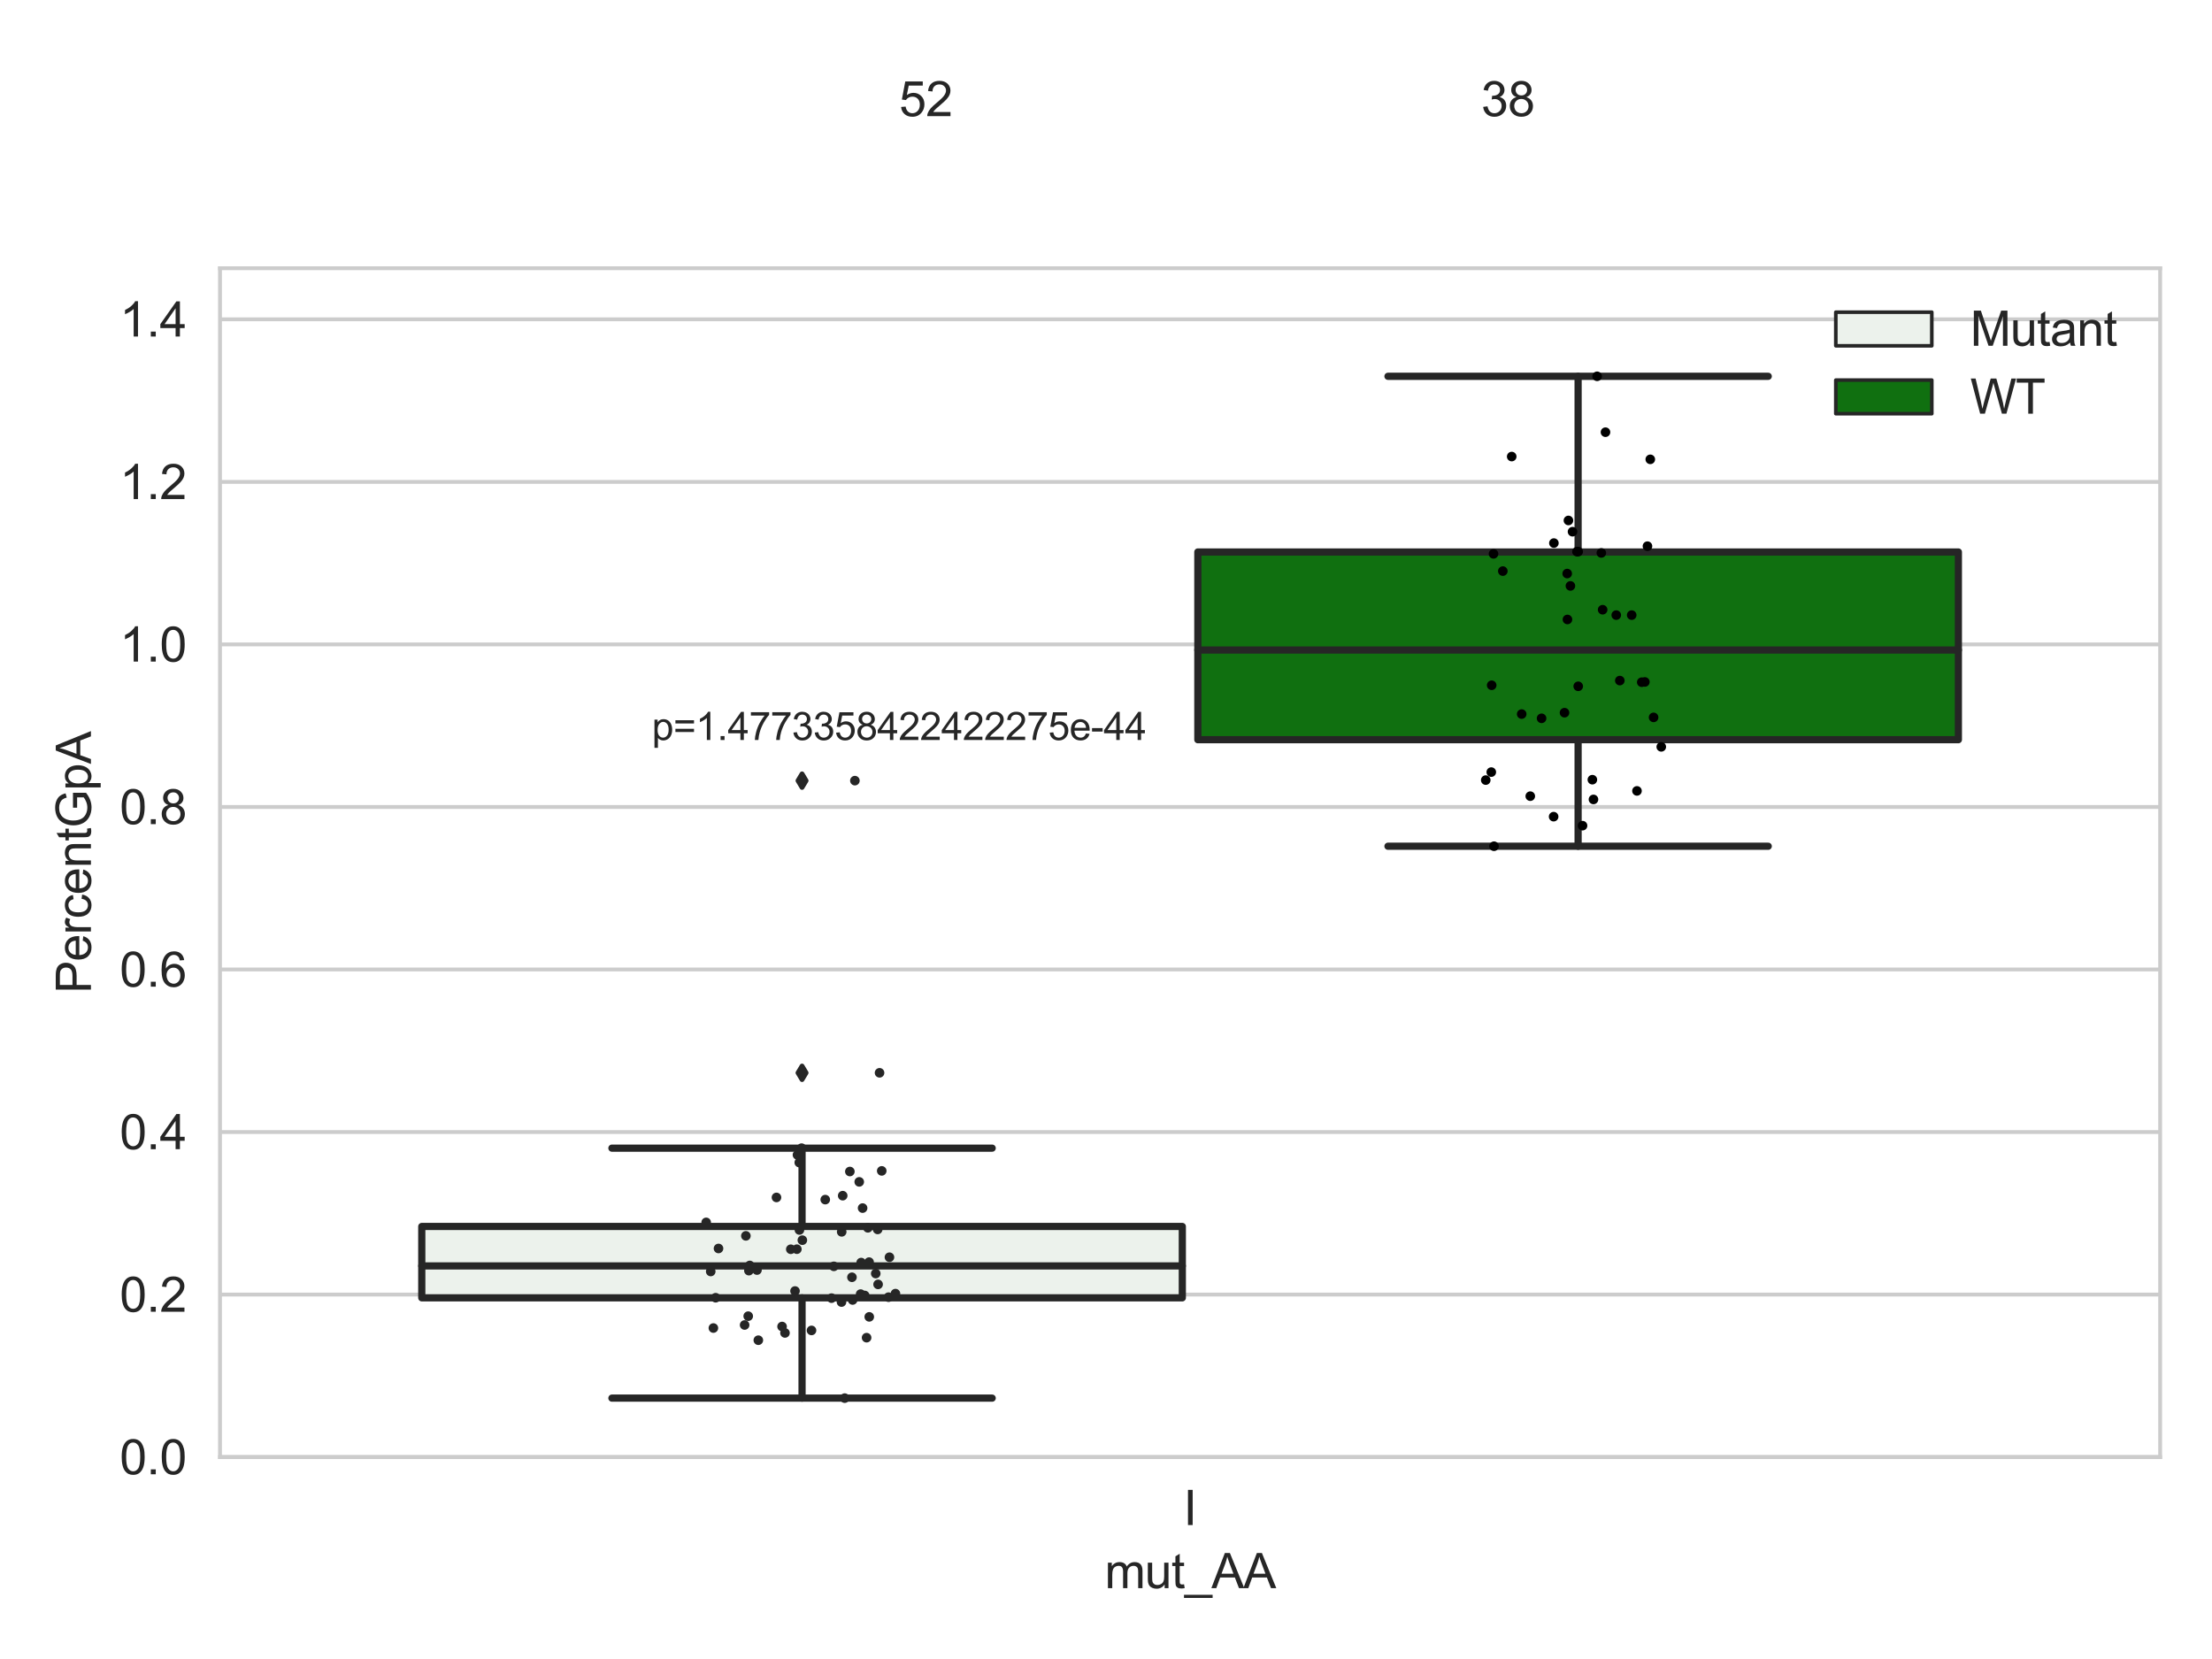 <?xml version="1.0" encoding="utf-8" standalone="no"?>
<!DOCTYPE svg PUBLIC "-//W3C//DTD SVG 1.1//EN"
  "http://www.w3.org/Graphics/SVG/1.1/DTD/svg11.dtd">
<svg xmlns:xlink="http://www.w3.org/1999/xlink" width="460.8pt" height="345.6pt" viewBox="0 0 460.8 345.6" xmlns="http://www.w3.org/2000/svg" version="1.1">
 <defs>
  <style type="text/css">*{stroke-linejoin: round; stroke-linecap: butt}</style>
 </defs>
 <g id="figure_1">
  <g id="patch_1">
   <path d="M 0 345.6 
L 460.8 345.6 
L 460.8 0 
L 0 0 
z
" style="fill: #ffffff"/>
  </g>
  <g id="axes_1">
   <g id="patch_2">
    <path d="M 45.83 303.539 
L 450 303.539 
L 450 55.877 
L 45.83 55.877 
z
" style="fill: #ffffff"/>
   </g>
   <g id="matplotlib.axis_1">
    <g id="xtick_1">
     <g id="text_1">
      <!-- I -->
      <g style="fill: #262626" transform="translate(246.526 317.697)scale(0.1 -0.1)">
       <defs>
        <path id="ArialMT-49" d="M 597 0 
L 597 4581 
L 1203 4581 
L 1203 0 
L 597 0 
z
" transform="scale(0.016)"/>
       </defs>
       <use xlink:href="#ArialMT-49"/>
      </g>
     </g>
    </g>
    <g id="text_2">
     <!-- mut_AA -->
     <g style="fill: #262626" transform="translate(230.13 330.842)scale(0.1 -0.1)">
      <defs>
       <path id="ArialMT-6d" d="M 422 0 
L 422 3319 
L 925 3319 
L 925 2853 
Q 1081 3097 1340 3245 
Q 1600 3394 1931 3394 
Q 2300 3394 2536 3241 
Q 2772 3088 2869 2813 
Q 3263 3394 3894 3394 
Q 4388 3394 4653 3120 
Q 4919 2847 4919 2278 
L 4919 0 
L 4359 0 
L 4359 2091 
Q 4359 2428 4304 2576 
Q 4250 2725 4106 2815 
Q 3963 2906 3769 2906 
Q 3419 2906 3187 2673 
Q 2956 2441 2956 1928 
L 2956 0 
L 2394 0 
L 2394 2156 
Q 2394 2531 2256 2718 
Q 2119 2906 1806 2906 
Q 1569 2906 1367 2781 
Q 1166 2656 1075 2415 
Q 984 2175 984 1722 
L 984 0 
L 422 0 
z
" transform="scale(0.016)"/>
       <path id="ArialMT-75" d="M 2597 0 
L 2597 488 
Q 2209 -75 1544 -75 
Q 1250 -75 995 37 
Q 741 150 617 320 
Q 494 491 444 738 
Q 409 903 409 1263 
L 409 3319 
L 972 3319 
L 972 1478 
Q 972 1038 1006 884 
Q 1059 663 1231 536 
Q 1403 409 1656 409 
Q 1909 409 2131 539 
Q 2353 669 2445 892 
Q 2538 1116 2538 1541 
L 2538 3319 
L 3100 3319 
L 3100 0 
L 2597 0 
z
" transform="scale(0.016)"/>
       <path id="ArialMT-74" d="M 1650 503 
L 1731 6 
Q 1494 -44 1306 -44 
Q 1000 -44 831 53 
Q 663 150 594 308 
Q 525 466 525 972 
L 525 2881 
L 113 2881 
L 113 3319 
L 525 3319 
L 525 4141 
L 1084 4478 
L 1084 3319 
L 1650 3319 
L 1650 2881 
L 1084 2881 
L 1084 941 
Q 1084 700 1114 631 
Q 1144 563 1211 522 
Q 1278 481 1403 481 
Q 1497 481 1650 503 
z
" transform="scale(0.016)"/>
       <path id="ArialMT-5f" d="M -97 -1272 
L -97 -866 
L 3631 -866 
L 3631 -1272 
L -97 -1272 
z
" transform="scale(0.016)"/>
       <path id="ArialMT-41" d="M -9 0 
L 1750 4581 
L 2403 4581 
L 4278 0 
L 3588 0 
L 3053 1388 
L 1138 1388 
L 634 0 
L -9 0 
z
M 1313 1881 
L 2866 1881 
L 2388 3150 
Q 2169 3728 2063 4100 
Q 1975 3659 1816 3225 
L 1313 1881 
z
" transform="scale(0.016)"/>
      </defs>
      <use xlink:href="#ArialMT-6d"/>
      <use xlink:href="#ArialMT-75" x="83.301"/>
      <use xlink:href="#ArialMT-74" x="138.916"/>
      <use xlink:href="#ArialMT-5f" x="166.699"/>
      <use xlink:href="#ArialMT-41" x="222.314"/>
      <use xlink:href="#ArialMT-41" x="289.014"/>
     </g>
    </g>
   </g>
   <g id="matplotlib.axis_2">
    <g id="ytick_1">
     <g id="line2d_1">
      <path d="M 45.83 303.539 
L 450 303.539 
" clip-path="url(#p73a0b102cd)" style="fill: none; stroke: #cccccc; stroke-width: 0.8; stroke-linecap: round"/>
     </g>
     <g id="text_3">
      <!-- 0.0 -->
      <g style="fill: #262626" transform="translate(24.93 307.118)scale(0.1 -0.1)">
       <defs>
        <path id="ArialMT-30" d="M 266 2259 
Q 266 3072 433 3567 
Q 600 4063 929 4331 
Q 1259 4600 1759 4600 
Q 2128 4600 2406 4451 
Q 2684 4303 2865 4023 
Q 3047 3744 3150 3342 
Q 3253 2941 3253 2259 
Q 3253 1453 3087 958 
Q 2922 463 2592 192 
Q 2263 -78 1759 -78 
Q 1097 -78 719 397 
Q 266 969 266 2259 
z
M 844 2259 
Q 844 1131 1108 757 
Q 1372 384 1759 384 
Q 2147 384 2411 759 
Q 2675 1134 2675 2259 
Q 2675 3391 2411 3762 
Q 2147 4134 1753 4134 
Q 1366 4134 1134 3806 
Q 844 3388 844 2259 
z
" transform="scale(0.016)"/>
        <path id="ArialMT-2e" d="M 581 0 
L 581 641 
L 1222 641 
L 1222 0 
L 581 0 
z
" transform="scale(0.016)"/>
       </defs>
       <use xlink:href="#ArialMT-30"/>
       <use xlink:href="#ArialMT-2e" x="55.615"/>
       <use xlink:href="#ArialMT-30" x="83.398"/>
      </g>
     </g>
    </g>
    <g id="ytick_2">
     <g id="line2d_2">
      <path d="M 45.83 269.68 
L 450 269.68 
" clip-path="url(#p73a0b102cd)" style="fill: none; stroke: #cccccc; stroke-width: 0.8; stroke-linecap: round"/>
     </g>
     <g id="text_4">
      <!-- 0.2 -->
      <g style="fill: #262626" transform="translate(24.93 273.259)scale(0.1 -0.1)">
       <defs>
        <path id="ArialMT-32" d="M 3222 541 
L 3222 0 
L 194 0 
Q 188 203 259 391 
Q 375 700 629 1000 
Q 884 1300 1366 1694 
Q 2113 2306 2375 2664 
Q 2638 3022 2638 3341 
Q 2638 3675 2398 3904 
Q 2159 4134 1775 4134 
Q 1369 4134 1125 3890 
Q 881 3647 878 3216 
L 300 3275 
Q 359 3922 746 4261 
Q 1134 4600 1788 4600 
Q 2447 4600 2831 4234 
Q 3216 3869 3216 3328 
Q 3216 3053 3103 2787 
Q 2991 2522 2730 2228 
Q 2469 1934 1863 1422 
Q 1356 997 1212 845 
Q 1069 694 975 541 
L 3222 541 
z
" transform="scale(0.016)"/>
       </defs>
       <use xlink:href="#ArialMT-30"/>
       <use xlink:href="#ArialMT-2e" x="55.615"/>
       <use xlink:href="#ArialMT-32" x="83.398"/>
      </g>
     </g>
    </g>
    <g id="ytick_3">
     <g id="line2d_3">
      <path d="M 45.83 235.82 
L 450 235.82 
" clip-path="url(#p73a0b102cd)" style="fill: none; stroke: #cccccc; stroke-width: 0.8; stroke-linecap: round"/>
     </g>
     <g id="text_5">
      <!-- 0.4 -->
      <g style="fill: #262626" transform="translate(24.93 239.399)scale(0.1 -0.1)">
       <defs>
        <path id="ArialMT-34" d="M 2069 0 
L 2069 1097 
L 81 1097 
L 81 1613 
L 2172 4581 
L 2631 4581 
L 2631 1613 
L 3250 1613 
L 3250 1097 
L 2631 1097 
L 2631 0 
L 2069 0 
z
M 2069 1613 
L 2069 3678 
L 634 1613 
L 2069 1613 
z
" transform="scale(0.016)"/>
       </defs>
       <use xlink:href="#ArialMT-30"/>
       <use xlink:href="#ArialMT-2e" x="55.615"/>
       <use xlink:href="#ArialMT-34" x="83.398"/>
      </g>
     </g>
    </g>
    <g id="ytick_4">
     <g id="line2d_4">
      <path d="M 45.83 201.961 
L 450 201.961 
" clip-path="url(#p73a0b102cd)" style="fill: none; stroke: #cccccc; stroke-width: 0.8; stroke-linecap: round"/>
     </g>
     <g id="text_6">
      <!-- 0.6 -->
      <g style="fill: #262626" transform="translate(24.93 205.54)scale(0.1 -0.1)">
       <defs>
        <path id="ArialMT-36" d="M 3184 3459 
L 2625 3416 
Q 2550 3747 2413 3897 
Q 2184 4138 1850 4138 
Q 1581 4138 1378 3988 
Q 1113 3794 959 3422 
Q 806 3050 800 2363 
Q 1003 2672 1297 2822 
Q 1591 2972 1913 2972 
Q 2475 2972 2870 2558 
Q 3266 2144 3266 1488 
Q 3266 1056 3080 686 
Q 2894 316 2569 119 
Q 2244 -78 1831 -78 
Q 1128 -78 684 439 
Q 241 956 241 2144 
Q 241 3472 731 4075 
Q 1159 4600 1884 4600 
Q 2425 4600 2770 4297 
Q 3116 3994 3184 3459 
z
M 888 1484 
Q 888 1194 1011 928 
Q 1134 663 1356 523 
Q 1578 384 1822 384 
Q 2178 384 2434 671 
Q 2691 959 2691 1453 
Q 2691 1928 2437 2201 
Q 2184 2475 1800 2475 
Q 1419 2475 1153 2201 
Q 888 1928 888 1484 
z
" transform="scale(0.016)"/>
       </defs>
       <use xlink:href="#ArialMT-30"/>
       <use xlink:href="#ArialMT-2e" x="55.615"/>
       <use xlink:href="#ArialMT-36" x="83.398"/>
      </g>
     </g>
    </g>
    <g id="ytick_5">
     <g id="line2d_5">
      <path d="M 45.83 168.102 
L 450 168.102 
" clip-path="url(#p73a0b102cd)" style="fill: none; stroke: #cccccc; stroke-width: 0.8; stroke-linecap: round"/>
     </g>
     <g id="text_7">
      <!-- 0.8 -->
      <g style="fill: #262626" transform="translate(24.93 171.681)scale(0.1 -0.1)">
       <defs>
        <path id="ArialMT-38" d="M 1131 2484 
Q 781 2613 612 2850 
Q 444 3088 444 3419 
Q 444 3919 803 4259 
Q 1163 4600 1759 4600 
Q 2359 4600 2725 4251 
Q 3091 3903 3091 3403 
Q 3091 3084 2923 2848 
Q 2756 2613 2416 2484 
Q 2838 2347 3058 2040 
Q 3278 1734 3278 1309 
Q 3278 722 2862 322 
Q 2447 -78 1769 -78 
Q 1091 -78 675 323 
Q 259 725 259 1325 
Q 259 1772 486 2073 
Q 713 2375 1131 2484 
z
M 1019 3438 
Q 1019 3113 1228 2906 
Q 1438 2700 1772 2700 
Q 2097 2700 2305 2904 
Q 2513 3109 2513 3406 
Q 2513 3716 2298 3927 
Q 2084 4138 1766 4138 
Q 1444 4138 1231 3931 
Q 1019 3725 1019 3438 
z
M 838 1322 
Q 838 1081 952 856 
Q 1066 631 1291 507 
Q 1516 384 1775 384 
Q 2178 384 2440 643 
Q 2703 903 2703 1303 
Q 2703 1709 2433 1975 
Q 2163 2241 1756 2241 
Q 1359 2241 1098 1978 
Q 838 1716 838 1322 
z
" transform="scale(0.016)"/>
       </defs>
       <use xlink:href="#ArialMT-30"/>
       <use xlink:href="#ArialMT-2e" x="55.615"/>
       <use xlink:href="#ArialMT-38" x="83.398"/>
      </g>
     </g>
    </g>
    <g id="ytick_6">
     <g id="line2d_6">
      <path d="M 45.83 134.243 
L 450 134.243 
" clip-path="url(#p73a0b102cd)" style="fill: none; stroke: #cccccc; stroke-width: 0.8; stroke-linecap: round"/>
     </g>
     <g id="text_8">
      <!-- 1.0 -->
      <g style="fill: #262626" transform="translate(24.93 137.822)scale(0.1 -0.1)">
       <defs>
        <path id="ArialMT-31" d="M 2384 0 
L 1822 0 
L 1822 3584 
Q 1619 3391 1289 3197 
Q 959 3003 697 2906 
L 697 3450 
Q 1169 3672 1522 3987 
Q 1875 4303 2022 4600 
L 2384 4600 
L 2384 0 
z
" transform="scale(0.016)"/>
       </defs>
       <use xlink:href="#ArialMT-31"/>
       <use xlink:href="#ArialMT-2e" x="55.615"/>
       <use xlink:href="#ArialMT-30" x="83.398"/>
      </g>
     </g>
    </g>
    <g id="ytick_7">
     <g id="line2d_7">
      <path d="M 45.83 100.384 
L 450 100.384 
" clip-path="url(#p73a0b102cd)" style="fill: none; stroke: #cccccc; stroke-width: 0.8; stroke-linecap: round"/>
     </g>
     <g id="text_9">
      <!-- 1.2 -->
      <g style="fill: #262626" transform="translate(24.93 103.963)scale(0.1 -0.1)">
       <use xlink:href="#ArialMT-31"/>
       <use xlink:href="#ArialMT-2e" x="55.615"/>
       <use xlink:href="#ArialMT-32" x="83.398"/>
      </g>
     </g>
    </g>
    <g id="ytick_8">
     <g id="line2d_8">
      <path d="M 45.83 66.525 
L 450 66.525 
" clip-path="url(#p73a0b102cd)" style="fill: none; stroke: #cccccc; stroke-width: 0.8; stroke-linecap: round"/>
     </g>
     <g id="text_10">
      <!-- 1.4 -->
      <g style="fill: #262626" transform="translate(24.93 70.104)scale(0.1 -0.1)">
       <use xlink:href="#ArialMT-31"/>
       <use xlink:href="#ArialMT-2e" x="55.615"/>
       <use xlink:href="#ArialMT-34" x="83.398"/>
      </g>
     </g>
    </g>
    <g id="text_11">
     <!-- PercentGpA -->
     <g style="fill: #262626" transform="translate(18.942 206.943)rotate(-90)scale(0.1 -0.1)">
      <defs>
       <path id="ArialMT-50" d="M 494 0 
L 494 4581 
L 2222 4581 
Q 2678 4581 2919 4538 
Q 3256 4481 3484 4323 
Q 3713 4166 3852 3881 
Q 3991 3597 3991 3256 
Q 3991 2672 3619 2267 
Q 3247 1863 2275 1863 
L 1100 1863 
L 1100 0 
L 494 0 
z
M 1100 2403 
L 2284 2403 
Q 2872 2403 3119 2622 
Q 3366 2841 3366 3238 
Q 3366 3525 3220 3729 
Q 3075 3934 2838 4000 
Q 2684 4041 2272 4041 
L 1100 4041 
L 1100 2403 
z
" transform="scale(0.016)"/>
       <path id="ArialMT-65" d="M 2694 1069 
L 3275 997 
Q 3138 488 2766 206 
Q 2394 -75 1816 -75 
Q 1088 -75 661 373 
Q 234 822 234 1631 
Q 234 2469 665 2931 
Q 1097 3394 1784 3394 
Q 2450 3394 2872 2941 
Q 3294 2488 3294 1666 
Q 3294 1616 3291 1516 
L 816 1516 
Q 847 969 1125 678 
Q 1403 388 1819 388 
Q 2128 388 2347 550 
Q 2566 713 2694 1069 
z
M 847 1978 
L 2700 1978 
Q 2663 2397 2488 2606 
Q 2219 2931 1791 2931 
Q 1403 2931 1139 2672 
Q 875 2413 847 1978 
z
" transform="scale(0.016)"/>
       <path id="ArialMT-72" d="M 416 0 
L 416 3319 
L 922 3319 
L 922 2816 
Q 1116 3169 1280 3281 
Q 1444 3394 1641 3394 
Q 1925 3394 2219 3213 
L 2025 2691 
Q 1819 2813 1613 2813 
Q 1428 2813 1281 2702 
Q 1134 2591 1072 2394 
Q 978 2094 978 1738 
L 978 0 
L 416 0 
z
" transform="scale(0.016)"/>
       <path id="ArialMT-63" d="M 2588 1216 
L 3141 1144 
Q 3050 572 2676 248 
Q 2303 -75 1759 -75 
Q 1078 -75 664 370 
Q 250 816 250 1647 
Q 250 2184 428 2587 
Q 606 2991 970 3192 
Q 1334 3394 1763 3394 
Q 2303 3394 2647 3120 
Q 2991 2847 3088 2344 
L 2541 2259 
Q 2463 2594 2264 2762 
Q 2066 2931 1784 2931 
Q 1359 2931 1093 2626 
Q 828 2322 828 1663 
Q 828 994 1084 691 
Q 1341 388 1753 388 
Q 2084 388 2306 591 
Q 2528 794 2588 1216 
z
" transform="scale(0.016)"/>
       <path id="ArialMT-6e" d="M 422 0 
L 422 3319 
L 928 3319 
L 928 2847 
Q 1294 3394 1984 3394 
Q 2284 3394 2536 3286 
Q 2788 3178 2913 3003 
Q 3038 2828 3088 2588 
Q 3119 2431 3119 2041 
L 3119 0 
L 2556 0 
L 2556 2019 
Q 2556 2363 2490 2533 
Q 2425 2703 2258 2804 
Q 2091 2906 1866 2906 
Q 1506 2906 1245 2678 
Q 984 2450 984 1813 
L 984 0 
L 422 0 
z
" transform="scale(0.016)"/>
       <path id="ArialMT-47" d="M 2638 1797 
L 2638 2334 
L 4578 2338 
L 4578 638 
Q 4131 281 3656 101 
Q 3181 -78 2681 -78 
Q 2006 -78 1454 211 
Q 903 500 622 1047 
Q 341 1594 341 2269 
Q 341 2938 620 3517 
Q 900 4097 1425 4378 
Q 1950 4659 2634 4659 
Q 3131 4659 3532 4498 
Q 3934 4338 4162 4050 
Q 4391 3763 4509 3300 
L 3963 3150 
Q 3859 3500 3706 3700 
Q 3553 3900 3268 4020 
Q 2984 4141 2638 4141 
Q 2222 4141 1919 4014 
Q 1616 3888 1430 3681 
Q 1244 3475 1141 3228 
Q 966 2803 966 2306 
Q 966 1694 1177 1281 
Q 1388 869 1791 669 
Q 2194 469 2647 469 
Q 3041 469 3416 620 
Q 3791 772 3984 944 
L 3984 1797 
L 2638 1797 
z
" transform="scale(0.016)"/>
       <path id="ArialMT-70" d="M 422 -1272 
L 422 3319 
L 934 3319 
L 934 2888 
Q 1116 3141 1344 3267 
Q 1572 3394 1897 3394 
Q 2322 3394 2647 3175 
Q 2972 2956 3137 2557 
Q 3303 2159 3303 1684 
Q 3303 1175 3120 767 
Q 2938 359 2589 142 
Q 2241 -75 1856 -75 
Q 1575 -75 1351 44 
Q 1128 163 984 344 
L 984 -1272 
L 422 -1272 
z
M 931 1641 
Q 931 1000 1190 694 
Q 1450 388 1819 388 
Q 2194 388 2461 705 
Q 2728 1022 2728 1688 
Q 2728 2322 2467 2637 
Q 2206 2953 1844 2953 
Q 1484 2953 1207 2617 
Q 931 2281 931 1641 
z
" transform="scale(0.016)"/>
      </defs>
      <use xlink:href="#ArialMT-50"/>
      <use xlink:href="#ArialMT-65" x="66.699"/>
      <use xlink:href="#ArialMT-72" x="122.314"/>
      <use xlink:href="#ArialMT-63" x="155.615"/>
      <use xlink:href="#ArialMT-65" x="205.615"/>
      <use xlink:href="#ArialMT-6e" x="261.23"/>
      <use xlink:href="#ArialMT-74" x="316.846"/>
      <use xlink:href="#ArialMT-47" x="344.629"/>
      <use xlink:href="#ArialMT-70" x="422.412"/>
      <use xlink:href="#ArialMT-41" x="478.027"/>
     </g>
    </g>
   </g>
   <g id="patch_3">
    <path d="M 87.864 270.36 
L 246.298 270.36 
L 246.298 255.493 
L 87.864 255.493 
L 87.864 270.36 
z
" clip-path="url(#p73a0b102cd)" style="fill: #ecf2ec; stroke: #262626; stroke-width: 1.5; stroke-linejoin: miter"/>
   </g>
   <g id="patch_4">
    <path d="M 249.532 154.096 
L 407.966 154.096 
L 407.966 114.986 
L 249.532 114.986 
L 249.532 154.096 
z
" clip-path="url(#p73a0b102cd)" style="fill: #107010; stroke: #262626; stroke-width: 1.5; stroke-linejoin: miter"/>
   </g>
   <g id="patch_5">
    <path d="M 247.915 303.539 
L 247.915 303.539 
L 247.915 303.539 
L 247.915 303.539 
z
" clip-path="url(#p73a0b102cd)" style="fill: #ecf2ec; stroke: #262626; stroke-width: 0.75; stroke-linejoin: miter"/>
   </g>
   <g id="patch_6">
    <path d="M 247.915 303.539 
L 247.915 303.539 
L 247.915 303.539 
L 247.915 303.539 
z
" clip-path="url(#p73a0b102cd)" style="fill: #107010; stroke: #262626; stroke-width: 0.75; stroke-linejoin: miter"/>
   </g>
   <g id="PathCollection_1"/>
   <g id="PathCollection_2"/>
   <g id="line2d_9">
    <path d="M 167.081 270.36 
L 167.081 291.255 
" clip-path="url(#p73a0b102cd)" style="fill: none; stroke: #262626; stroke-width: 1.5; stroke-linecap: round"/>
   </g>
   <g id="line2d_10">
    <path d="M 167.081 255.493 
L 167.081 239.182 
" clip-path="url(#p73a0b102cd)" style="fill: none; stroke: #262626; stroke-width: 1.5; stroke-linecap: round"/>
   </g>
   <g id="line2d_11">
    <path d="M 127.472 291.255 
L 206.69 291.255 
" clip-path="url(#p73a0b102cd)" style="fill: none; stroke: #262626; stroke-width: 1.5; stroke-linecap: round"/>
   </g>
   <g id="line2d_12">
    <path d="M 127.472 239.182 
L 206.69 239.182 
" clip-path="url(#p73a0b102cd)" style="fill: none; stroke: #262626; stroke-width: 1.5; stroke-linecap: round"/>
   </g>
   <g id="line2d_13">
    <defs>
     <path id="m0854cd0eb7" d="M -0 1.414 
L 0.849 0 
L 0 -1.414 
L -0.849 -0 
z
" style="stroke: #262626; stroke-linejoin: miter"/>
    </defs>
    <g clip-path="url(#p73a0b102cd)">
     <use xlink:href="#m0854cd0eb7" x="167.081" y="223.486" style="fill: #262626; stroke: #262626; stroke-linejoin: miter"/>
     <use xlink:href="#m0854cd0eb7" x="167.081" y="162.623" style="fill: #262626; stroke: #262626; stroke-linejoin: miter"/>
    </g>
   </g>
   <g id="line2d_14">
    <path d="M 328.749 154.096 
L 328.749 176.286 
" clip-path="url(#p73a0b102cd)" style="fill: none; stroke: #262626; stroke-width: 1.5; stroke-linecap: round"/>
   </g>
   <g id="line2d_15">
    <path d="M 328.749 114.986 
L 328.749 78.391 
" clip-path="url(#p73a0b102cd)" style="fill: none; stroke: #262626; stroke-width: 1.5; stroke-linecap: round"/>
   </g>
   <g id="line2d_16">
    <path d="M 289.14 176.286 
L 368.358 176.286 
" clip-path="url(#p73a0b102cd)" style="fill: none; stroke: #262626; stroke-width: 1.5; stroke-linecap: round"/>
   </g>
   <g id="line2d_17">
    <path d="M 289.14 78.391 
L 368.358 78.391 
" clip-path="url(#p73a0b102cd)" style="fill: none; stroke: #262626; stroke-width: 1.5; stroke-linecap: round"/>
   </g>
   <g id="line2d_18"/>
   <g id="line2d_19">
    <path d="M 87.864 263.709 
L 246.298 263.709 
" clip-path="url(#p73a0b102cd)" style="fill: none; stroke: #262626; stroke-width: 1.5; stroke-linecap: round"/>
   </g>
   <g id="line2d_20">
    <path d="M 249.532 135.412 
L 407.966 135.412 
" clip-path="url(#p73a0b102cd)" style="fill: none; stroke: #262626; stroke-width: 1.5; stroke-linecap: round"/>
   </g>
   <g id="patch_7">
    <path d="M 45.83 303.539 
L 45.83 55.877 
" style="fill: none; stroke: #cccccc; stroke-width: 0.8; stroke-linejoin: miter; stroke-linecap: square"/>
   </g>
   <g id="patch_8">
    <path d="M 450 303.539 
L 450 55.877 
" style="fill: none; stroke: #cccccc; stroke-width: 0.8; stroke-linejoin: miter; stroke-linecap: square"/>
   </g>
   <g id="patch_9">
    <path d="M 45.83 303.539 
L 450 303.539 
" style="fill: none; stroke: #cccccc; stroke-width: 0.8; stroke-linejoin: miter; stroke-linecap: square"/>
   </g>
   <g id="patch_10">
    <path d="M 45.83 55.877 
L 450 55.877 
" style="fill: none; stroke: #cccccc; stroke-width: 0.8; stroke-linejoin: miter; stroke-linecap: square"/>
   </g>
   <g id="PathCollection_3">
    <defs>
     <path id="C0_0_e105cb4660" d="M 0 1 
C 0.265 1 0.52 0.895 0.707 0.707 
C 0.895 0.52 1 0.265 1 -0 
C 1 -0.265 0.895 -0.52 0.707 -0.707 
C 0.52 -0.895 0.265 -1 0 -1 
C -0.265 -1 -0.52 -0.895 -0.707 -0.707 
C -0.895 -0.52 -1 -0.265 -1 0 
C -1 0.265 -0.895 0.52 -0.707 0.707 
C -0.52 0.895 -0.265 1 0 1 
z
"/>
    </defs>
    <g clip-path="url(#p73a0b102cd)">
     <use xlink:href="#C0_0_e105cb4660" x="175.302" y="271.242" style="fill: #262626"/>
    </g>
    <g clip-path="url(#p73a0b102cd)">
     <use xlink:href="#C0_0_e105cb4660" x="177.477" y="266.078" style="fill: #262626"/>
    </g>
    <g clip-path="url(#p73a0b102cd)">
     <use xlink:href="#C0_0_e105cb4660" x="181.05" y="262.923" style="fill: #262626"/>
    </g>
    <g clip-path="url(#p73a0b102cd)">
     <use xlink:href="#C0_0_e105cb4660" x="156.187" y="263.616" style="fill: #262626"/>
    </g>
    <g clip-path="url(#p73a0b102cd)">
     <use xlink:href="#C0_0_e105cb4660" x="166.504" y="242.182" style="fill: #262626"/>
    </g>
    <g clip-path="url(#p73a0b102cd)">
     <use xlink:href="#C0_0_e105cb4660" x="157.975" y="279.19" style="fill: #262626"/>
    </g>
    <g clip-path="url(#p73a0b102cd)">
     <use xlink:href="#C0_0_e105cb4660" x="183.226" y="223.486" style="fill: #262626"/>
    </g>
    <g clip-path="url(#p73a0b102cd)">
     <use xlink:href="#C0_0_e105cb4660" x="183.68" y="243.915" style="fill: #262626"/>
    </g>
    <g clip-path="url(#p73a0b102cd)">
     <use xlink:href="#C0_0_e105cb4660" x="179.399" y="263.014" style="fill: #262626"/>
    </g>
    <g clip-path="url(#p73a0b102cd)">
     <use xlink:href="#C0_0_e105cb4660" x="180.795" y="255.776" style="fill: #262626"/>
    </g>
    <g clip-path="url(#p73a0b102cd)">
     <use xlink:href="#C0_0_e105cb4660" x="180.138" y="269.868" style="fill: #262626"/>
    </g>
    <g clip-path="url(#p73a0b102cd)">
     <use xlink:href="#C0_0_e105cb4660" x="166.126" y="240.586" style="fill: #262626"/>
    </g>
    <g clip-path="url(#p73a0b102cd)">
     <use xlink:href="#C0_0_e105cb4660" x="165.618" y="268.943" style="fill: #262626"/>
    </g>
    <g clip-path="url(#p73a0b102cd)">
     <use xlink:href="#C0_0_e105cb4660" x="148.612" y="276.654" style="fill: #262626"/>
    </g>
    <g clip-path="url(#p73a0b102cd)">
     <use xlink:href="#C0_0_e105cb4660" x="157.693" y="264.576" style="fill: #262626"/>
    </g>
    <g clip-path="url(#p73a0b102cd)">
     <use xlink:href="#C0_0_e105cb4660" x="179.696" y="251.666" style="fill: #262626"/>
    </g>
    <g clip-path="url(#p73a0b102cd)">
     <use xlink:href="#C0_0_e105cb4660" x="177.62" y="270.81" style="fill: #262626"/>
    </g>
    <g clip-path="url(#p73a0b102cd)">
     <use xlink:href="#C0_0_e105cb4660" x="171.916" y="249.902" style="fill: #262626"/>
    </g>
    <g clip-path="url(#p73a0b102cd)">
     <use xlink:href="#C0_0_e105cb4660" x="164.737" y="260.241" style="fill: #262626"/>
    </g>
    <g clip-path="url(#p73a0b102cd)">
     <use xlink:href="#C0_0_e105cb4660" x="181.083" y="274.325" style="fill: #262626"/>
    </g>
    <g clip-path="url(#p73a0b102cd)">
     <use xlink:href="#C0_0_e105cb4660" x="169.052" y="277.152" style="fill: #262626"/>
    </g>
    <g clip-path="url(#p73a0b102cd)">
     <use xlink:href="#C0_0_e105cb4660" x="149.089" y="270.339" style="fill: #262626"/>
    </g>
    <g clip-path="url(#p73a0b102cd)">
     <use xlink:href="#C0_0_e105cb4660" x="162.919" y="276.339" style="fill: #262626"/>
    </g>
    <g clip-path="url(#p73a0b102cd)">
     <use xlink:href="#C0_0_e105cb4660" x="178.09" y="162.623" style="fill: #262626"/>
    </g>
    <g clip-path="url(#p73a0b102cd)">
     <use xlink:href="#C0_0_e105cb4660" x="165.999" y="260.227" style="fill: #262626"/>
    </g>
    <g clip-path="url(#p73a0b102cd)">
     <use xlink:href="#C0_0_e105cb4660" x="175.55" y="249.08" style="fill: #262626"/>
    </g>
    <g clip-path="url(#p73a0b102cd)">
     <use xlink:href="#C0_0_e105cb4660" x="155.119" y="276.02" style="fill: #262626"/>
    </g>
    <g clip-path="url(#p73a0b102cd)">
     <use xlink:href="#C0_0_e105cb4660" x="185.094" y="270.223" style="fill: #262626"/>
    </g>
    <g clip-path="url(#p73a0b102cd)">
     <use xlink:href="#C0_0_e105cb4660" x="163.528" y="277.676" style="fill: #262626"/>
    </g>
    <g clip-path="url(#p73a0b102cd)">
     <use xlink:href="#C0_0_e105cb4660" x="173.231" y="270.424" style="fill: #262626"/>
    </g>
    <g clip-path="url(#p73a0b102cd)">
     <use xlink:href="#C0_0_e105cb4660" x="177.041" y="244.047" style="fill: #262626"/>
    </g>
    <g clip-path="url(#p73a0b102cd)">
     <use xlink:href="#C0_0_e105cb4660" x="156.009" y="264.699" style="fill: #262626"/>
    </g>
    <g clip-path="url(#p73a0b102cd)">
     <use xlink:href="#C0_0_e105cb4660" x="173.707" y="263.801" style="fill: #262626"/>
    </g>
    <g clip-path="url(#p73a0b102cd)">
     <use xlink:href="#C0_0_e105cb4660" x="155.868" y="274.182" style="fill: #262626"/>
    </g>
    <g clip-path="url(#p73a0b102cd)">
     <use xlink:href="#C0_0_e105cb4660" x="186.539" y="269.484" style="fill: #262626"/>
    </g>
    <g clip-path="url(#p73a0b102cd)">
     <use xlink:href="#C0_0_e105cb4660" x="182.834" y="256.111" style="fill: #262626"/>
    </g>
    <g clip-path="url(#p73a0b102cd)">
     <use xlink:href="#C0_0_e105cb4660" x="178.994" y="246.205" style="fill: #262626"/>
    </g>
    <g clip-path="url(#p73a0b102cd)">
     <use xlink:href="#C0_0_e105cb4660" x="180.527" y="278.663" style="fill: #262626"/>
    </g>
    <g clip-path="url(#p73a0b102cd)">
     <use xlink:href="#C0_0_e105cb4660" x="175.34" y="256.615" style="fill: #262626"/>
    </g>
    <g clip-path="url(#p73a0b102cd)">
     <use xlink:href="#C0_0_e105cb4660" x="179.285" y="269.584" style="fill: #262626"/>
    </g>
    <g clip-path="url(#p73a0b102cd)">
     <use xlink:href="#C0_0_e105cb4660" x="166.537" y="256.227" style="fill: #262626"/>
    </g>
    <g clip-path="url(#p73a0b102cd)">
     <use xlink:href="#C0_0_e105cb4660" x="182.434" y="265.302" style="fill: #262626"/>
    </g>
    <g clip-path="url(#p73a0b102cd)">
     <use xlink:href="#C0_0_e105cb4660" x="182.923" y="267.562" style="fill: #262626"/>
    </g>
    <g clip-path="url(#p73a0b102cd)">
     <use xlink:href="#C0_0_e105cb4660" x="167.145" y="258.351" style="fill: #262626"/>
    </g>
    <g clip-path="url(#p73a0b102cd)">
     <use xlink:href="#C0_0_e105cb4660" x="175.968" y="291.255" style="fill: #262626"/>
    </g>
    <g clip-path="url(#p73a0b102cd)">
     <use xlink:href="#C0_0_e105cb4660" x="161.755" y="249.447" style="fill: #262626"/>
    </g>
    <g clip-path="url(#p73a0b102cd)">
     <use xlink:href="#C0_0_e105cb4660" x="148.058" y="264.874" style="fill: #262626"/>
    </g>
    <g clip-path="url(#p73a0b102cd)">
     <use xlink:href="#C0_0_e105cb4660" x="166.986" y="239.182" style="fill: #262626"/>
    </g>
    <g clip-path="url(#p73a0b102cd)">
     <use xlink:href="#C0_0_e105cb4660" x="149.678" y="260.08" style="fill: #262626"/>
    </g>
    <g clip-path="url(#p73a0b102cd)">
     <use xlink:href="#C0_0_e105cb4660" x="155.382" y="257.451" style="fill: #262626"/>
    </g>
    <g clip-path="url(#p73a0b102cd)">
     <use xlink:href="#C0_0_e105cb4660" x="147.112" y="254.645" style="fill: #262626"/>
    </g>
    <g clip-path="url(#p73a0b102cd)">
     <use xlink:href="#C0_0_e105cb4660" x="185.288" y="261.903" style="fill: #262626"/>
    </g>
   </g>
   <g id="PathCollection_4">
    <defs>
     <path id="C1_0_b25ae767d3" d="M 0 1 
C 0.265 1 0.52 0.895 0.707 0.707 
C 0.895 0.52 1 0.265 1 -0 
C 1 -0.265 0.895 -0.52 0.707 -0.707 
C 0.52 -0.895 0.265 -1 0 -1 
C -0.265 -1 -0.52 -0.895 -0.707 -0.707 
C -0.895 -0.52 -1 -0.265 -1 0 
C -1 0.265 -0.895 0.52 -0.707 0.707 
C -0.52 0.895 -0.265 1 0 1 
z
"/>
    </defs>
    <g clip-path="url(#p73a0b102cd)">
     <use xlink:href="#C1_0_b25ae767d3" x="333.858" y="127.016"/>
    </g>
    <g clip-path="url(#p73a0b102cd)">
     <use xlink:href="#C1_0_b25ae767d3" x="311.128" y="115.377"/>
    </g>
    <g clip-path="url(#p73a0b102cd)">
     <use xlink:href="#C1_0_b25ae767d3" x="328.772" y="142.969"/>
    </g>
    <g clip-path="url(#p73a0b102cd)">
     <use xlink:href="#C1_0_b25ae767d3" x="332.71" y="78.391"/>
    </g>
    <g clip-path="url(#p73a0b102cd)">
     <use xlink:href="#C1_0_b25ae767d3" x="327.147" y="122.057"/>
    </g>
    <g clip-path="url(#p73a0b102cd)">
     <use xlink:href="#C1_0_b25ae767d3" x="323.651" y="170.125"/>
    </g>
    <g clip-path="url(#p73a0b102cd)">
     <use xlink:href="#C1_0_b25ae767d3" x="328.769" y="114.912"/>
    </g>
    <g clip-path="url(#p73a0b102cd)">
     <use xlink:href="#C1_0_b25ae767d3" x="326.477" y="119.484"/>
    </g>
    <g clip-path="url(#p73a0b102cd)">
     <use xlink:href="#C1_0_b25ae767d3" x="326.528" y="129.047"/>
    </g>
    <g clip-path="url(#p73a0b102cd)">
     <use xlink:href="#C1_0_b25ae767d3" x="331.95" y="166.536"/>
    </g>
    <g clip-path="url(#p73a0b102cd)">
     <use xlink:href="#C1_0_b25ae767d3" x="331.719" y="162.423"/>
    </g>
    <g clip-path="url(#p73a0b102cd)">
     <use xlink:href="#C1_0_b25ae767d3" x="326.734" y="108.421"/>
    </g>
    <g clip-path="url(#p73a0b102cd)">
     <use xlink:href="#C1_0_b25ae767d3" x="329.671" y="172.002"/>
    </g>
    <g clip-path="url(#p73a0b102cd)">
     <use xlink:href="#C1_0_b25ae767d3" x="313.066" y="118.97"/>
    </g>
    <g clip-path="url(#p73a0b102cd)">
     <use xlink:href="#C1_0_b25ae767d3" x="314.916" y="95.109"/>
    </g>
    <g clip-path="url(#p73a0b102cd)">
     <use xlink:href="#C1_0_b25ae767d3" x="343.785" y="95.689"/>
    </g>
    <g clip-path="url(#p73a0b102cd)">
     <use xlink:href="#C1_0_b25ae767d3" x="311.23" y="176.286"/>
    </g>
    <g clip-path="url(#p73a0b102cd)">
     <use xlink:href="#C1_0_b25ae767d3" x="310.662" y="160.842"/>
    </g>
    <g clip-path="url(#p73a0b102cd)">
     <use xlink:href="#C1_0_b25ae767d3" x="337.435" y="141.777"/>
    </g>
    <g clip-path="url(#p73a0b102cd)">
     <use xlink:href="#C1_0_b25ae767d3" x="344.472" y="149.444"/>
    </g>
    <g clip-path="url(#p73a0b102cd)">
     <use xlink:href="#C1_0_b25ae767d3" x="318.785" y="165.856"/>
    </g>
    <g clip-path="url(#p73a0b102cd)">
     <use xlink:href="#C1_0_b25ae767d3" x="336.696" y="128.138"/>
    </g>
    <g clip-path="url(#p73a0b102cd)">
     <use xlink:href="#C1_0_b25ae767d3" x="339.913" y="128.139"/>
    </g>
    <g clip-path="url(#p73a0b102cd)">
     <use xlink:href="#C1_0_b25ae767d3" x="323.705" y="113.133"/>
    </g>
    <g clip-path="url(#p73a0b102cd)">
     <use xlink:href="#C1_0_b25ae767d3" x="325.918" y="148.466"/>
    </g>
    <g clip-path="url(#p73a0b102cd)">
     <use xlink:href="#C1_0_b25ae767d3" x="342.655" y="142.063"/>
    </g>
    <g clip-path="url(#p73a0b102cd)">
     <use xlink:href="#C1_0_b25ae767d3" x="333.586" y="115.185"/>
    </g>
    <g clip-path="url(#p73a0b102cd)">
     <use xlink:href="#C1_0_b25ae767d3" x="328.507" y="114.919"/>
    </g>
    <g clip-path="url(#p73a0b102cd)">
     <use xlink:href="#C1_0_b25ae767d3" x="346.073" y="155.581"/>
    </g>
    <g clip-path="url(#p73a0b102cd)">
     <use xlink:href="#C1_0_b25ae767d3" x="342.006" y="142.115"/>
    </g>
    <g clip-path="url(#p73a0b102cd)">
     <use xlink:href="#C1_0_b25ae767d3" x="334.452" y="90.034"/>
    </g>
    <g clip-path="url(#p73a0b102cd)">
     <use xlink:href="#C1_0_b25ae767d3" x="327.587" y="110.765"/>
    </g>
    <g clip-path="url(#p73a0b102cd)">
     <use xlink:href="#C1_0_b25ae767d3" x="310.745" y="142.754"/>
    </g>
    <g clip-path="url(#p73a0b102cd)">
     <use xlink:href="#C1_0_b25ae767d3" x="321.139" y="149.639"/>
    </g>
    <g clip-path="url(#p73a0b102cd)">
     <use xlink:href="#C1_0_b25ae767d3" x="341.013" y="164.76"/>
    </g>
    <g clip-path="url(#p73a0b102cd)">
     <use xlink:href="#C1_0_b25ae767d3" x="316.995" y="148.754"/>
    </g>
    <g clip-path="url(#p73a0b102cd)">
     <use xlink:href="#C1_0_b25ae767d3" x="309.51" y="162.507"/>
    </g>
    <g clip-path="url(#p73a0b102cd)">
     <use xlink:href="#C1_0_b25ae767d3" x="343.196" y="113.779"/>
    </g>
   </g>
   <g id="text_12">
    <!-- 52 -->
    <g style="fill: #262626" transform="translate(187.29 24.201)scale(0.1 -0.1)">
     <defs>
      <path id="ArialMT-35" d="M 266 1200 
L 856 1250 
Q 922 819 1161 601 
Q 1400 384 1738 384 
Q 2144 384 2425 690 
Q 2706 997 2706 1503 
Q 2706 1984 2436 2262 
Q 2166 2541 1728 2541 
Q 1456 2541 1237 2417 
Q 1019 2294 894 2097 
L 366 2166 
L 809 4519 
L 3088 4519 
L 3088 3981 
L 1259 3981 
L 1013 2750 
Q 1425 3038 1878 3038 
Q 2478 3038 2890 2622 
Q 3303 2206 3303 1553 
Q 3303 931 2941 478 
Q 2500 -78 1738 -78 
Q 1113 -78 717 272 
Q 322 622 266 1200 
z
" transform="scale(0.016)"/>
     </defs>
     <use xlink:href="#ArialMT-35"/>
     <use xlink:href="#ArialMT-32" x="55.615"/>
    </g>
   </g>
   <g id="text_13">
    <!-- p=1.4773358422422275e-44 -->
    <g style="fill: #262626" transform="translate(135.798 154.158)scale(0.08 -0.08)">
     <defs>
      <path id="ArialMT-3d" d="M 3381 2694 
L 356 2694 
L 356 3219 
L 3381 3219 
L 3381 2694 
z
M 3381 1303 
L 356 1303 
L 356 1828 
L 3381 1828 
L 3381 1303 
z
" transform="scale(0.016)"/>
      <path id="ArialMT-37" d="M 303 3981 
L 303 4522 
L 3269 4522 
L 3269 4084 
Q 2831 3619 2401 2847 
Q 1972 2075 1738 1259 
Q 1569 684 1522 0 
L 944 0 
Q 953 541 1156 1306 
Q 1359 2072 1739 2783 
Q 2119 3494 2547 3981 
L 303 3981 
z
" transform="scale(0.016)"/>
      <path id="ArialMT-33" d="M 269 1209 
L 831 1284 
Q 928 806 1161 595 
Q 1394 384 1728 384 
Q 2125 384 2398 659 
Q 2672 934 2672 1341 
Q 2672 1728 2419 1979 
Q 2166 2231 1775 2231 
Q 1616 2231 1378 2169 
L 1441 2663 
Q 1497 2656 1531 2656 
Q 1891 2656 2178 2843 
Q 2466 3031 2466 3422 
Q 2466 3731 2256 3934 
Q 2047 4138 1716 4138 
Q 1388 4138 1169 3931 
Q 950 3725 888 3313 
L 325 3413 
Q 428 3978 793 4289 
Q 1159 4600 1703 4600 
Q 2078 4600 2393 4439 
Q 2709 4278 2876 4000 
Q 3044 3722 3044 3409 
Q 3044 3113 2884 2869 
Q 2725 2625 2413 2481 
Q 2819 2388 3044 2092 
Q 3269 1797 3269 1353 
Q 3269 753 2831 336 
Q 2394 -81 1725 -81 
Q 1122 -81 723 278 
Q 325 638 269 1209 
z
" transform="scale(0.016)"/>
      <path id="ArialMT-2d" d="M 203 1375 
L 203 1941 
L 1931 1941 
L 1931 1375 
L 203 1375 
z
" transform="scale(0.016)"/>
     </defs>
     <use xlink:href="#ArialMT-70"/>
     <use xlink:href="#ArialMT-3d" x="55.615"/>
     <use xlink:href="#ArialMT-31" x="114.014"/>
     <use xlink:href="#ArialMT-2e" x="169.629"/>
     <use xlink:href="#ArialMT-34" x="197.412"/>
     <use xlink:href="#ArialMT-37" x="253.027"/>
     <use xlink:href="#ArialMT-37" x="308.643"/>
     <use xlink:href="#ArialMT-33" x="364.258"/>
     <use xlink:href="#ArialMT-33" x="419.873"/>
     <use xlink:href="#ArialMT-35" x="475.488"/>
     <use xlink:href="#ArialMT-38" x="531.104"/>
     <use xlink:href="#ArialMT-34" x="586.719"/>
     <use xlink:href="#ArialMT-32" x="642.334"/>
     <use xlink:href="#ArialMT-32" x="697.949"/>
     <use xlink:href="#ArialMT-34" x="753.564"/>
     <use xlink:href="#ArialMT-32" x="809.18"/>
     <use xlink:href="#ArialMT-32" x="864.795"/>
     <use xlink:href="#ArialMT-32" x="920.41"/>
     <use xlink:href="#ArialMT-37" x="976.025"/>
     <use xlink:href="#ArialMT-35" x="1031.641"/>
     <use xlink:href="#ArialMT-65" x="1087.256"/>
     <use xlink:href="#ArialMT-2d" x="1142.871"/>
     <use xlink:href="#ArialMT-34" x="1176.172"/>
     <use xlink:href="#ArialMT-34" x="1231.787"/>
    </g>
   </g>
   <g id="text_14">
    <!-- 38 -->
    <g style="fill: #262626" transform="translate(308.541 24.201)scale(0.1 -0.1)">
     <use xlink:href="#ArialMT-33"/>
     <use xlink:href="#ArialMT-38" x="55.615"/>
    </g>
   </g>
   <g id="legend_1">
    <g id="patch_11">
     <path d="M 382.431 72.034 
L 402.431 72.034 
L 402.431 65.034 
L 382.431 65.034 
z
" style="fill: #ecf2ec; stroke: #262626; stroke-width: 0.75; stroke-linejoin: miter"/>
    </g>
    <g id="text_15">
     <!-- Mutant -->
     <g style="fill: #262626" transform="translate(410.431 72.034)scale(0.1 -0.1)">
      <defs>
       <path id="ArialMT-4d" d="M 475 0 
L 475 4581 
L 1388 4581 
L 2472 1338 
Q 2622 884 2691 659 
Q 2769 909 2934 1394 
L 4031 4581 
L 4847 4581 
L 4847 0 
L 4263 0 
L 4263 3834 
L 2931 0 
L 2384 0 
L 1059 3900 
L 1059 0 
L 475 0 
z
" transform="scale(0.016)"/>
       <path id="ArialMT-61" d="M 2588 409 
Q 2275 144 1986 34 
Q 1697 -75 1366 -75 
Q 819 -75 525 192 
Q 231 459 231 875 
Q 231 1119 342 1320 
Q 453 1522 633 1644 
Q 813 1766 1038 1828 
Q 1203 1872 1538 1913 
Q 2219 1994 2541 2106 
Q 2544 2222 2544 2253 
Q 2544 2597 2384 2738 
Q 2169 2928 1744 2928 
Q 1347 2928 1158 2789 
Q 969 2650 878 2297 
L 328 2372 
Q 403 2725 575 2942 
Q 747 3159 1072 3276 
Q 1397 3394 1825 3394 
Q 2250 3394 2515 3294 
Q 2781 3194 2906 3042 
Q 3031 2891 3081 2659 
Q 3109 2516 3109 2141 
L 3109 1391 
Q 3109 606 3145 398 
Q 3181 191 3288 0 
L 2700 0 
Q 2613 175 2588 409 
z
M 2541 1666 
Q 2234 1541 1622 1453 
Q 1275 1403 1131 1340 
Q 988 1278 909 1158 
Q 831 1038 831 891 
Q 831 666 1001 516 
Q 1172 366 1500 366 
Q 1825 366 2078 508 
Q 2331 650 2450 897 
Q 2541 1088 2541 1459 
L 2541 1666 
z
" transform="scale(0.016)"/>
      </defs>
      <use xlink:href="#ArialMT-4d"/>
      <use xlink:href="#ArialMT-75" x="83.301"/>
      <use xlink:href="#ArialMT-74" x="138.916"/>
      <use xlink:href="#ArialMT-61" x="166.699"/>
      <use xlink:href="#ArialMT-6e" x="222.314"/>
      <use xlink:href="#ArialMT-74" x="277.93"/>
     </g>
    </g>
    <g id="patch_12">
     <path d="M 382.431 86.18 
L 402.431 86.18 
L 402.431 79.18 
L 382.431 79.18 
z
" style="fill: #107010; stroke: #262626; stroke-width: 0.75; stroke-linejoin: miter"/>
    </g>
    <g id="text_16">
     <!-- WT -->
     <g style="fill: #262626" transform="translate(410.431 86.18)scale(0.1 -0.1)">
      <defs>
       <path id="ArialMT-57" d="M 1294 0 
L 78 4581 
L 700 4581 
L 1397 1578 
Q 1509 1106 1591 641 
Q 1766 1375 1797 1488 
L 2669 4581 
L 3400 4581 
L 4056 2263 
Q 4303 1400 4413 641 
Q 4500 1075 4641 1638 
L 5359 4581 
L 5969 4581 
L 4713 0 
L 4128 0 
L 3163 3491 
Q 3041 3928 3019 4028 
Q 2947 3713 2884 3491 
L 1913 0 
L 1294 0 
z
" transform="scale(0.016)"/>
       <path id="ArialMT-54" d="M 1659 0 
L 1659 4041 
L 150 4041 
L 150 4581 
L 3781 4581 
L 3781 4041 
L 2266 4041 
L 2266 0 
L 1659 0 
z
" transform="scale(0.016)"/>
      </defs>
      <use xlink:href="#ArialMT-57"/>
      <use xlink:href="#ArialMT-54" x="94.385"/>
     </g>
    </g>
   </g>
  </g>
 </g>
 <defs>
  <clipPath id="p73a0b102cd">
   <rect x="45.83" y="55.877" width="404.17" height="247.662"/>
  </clipPath>
 </defs>
</svg>
